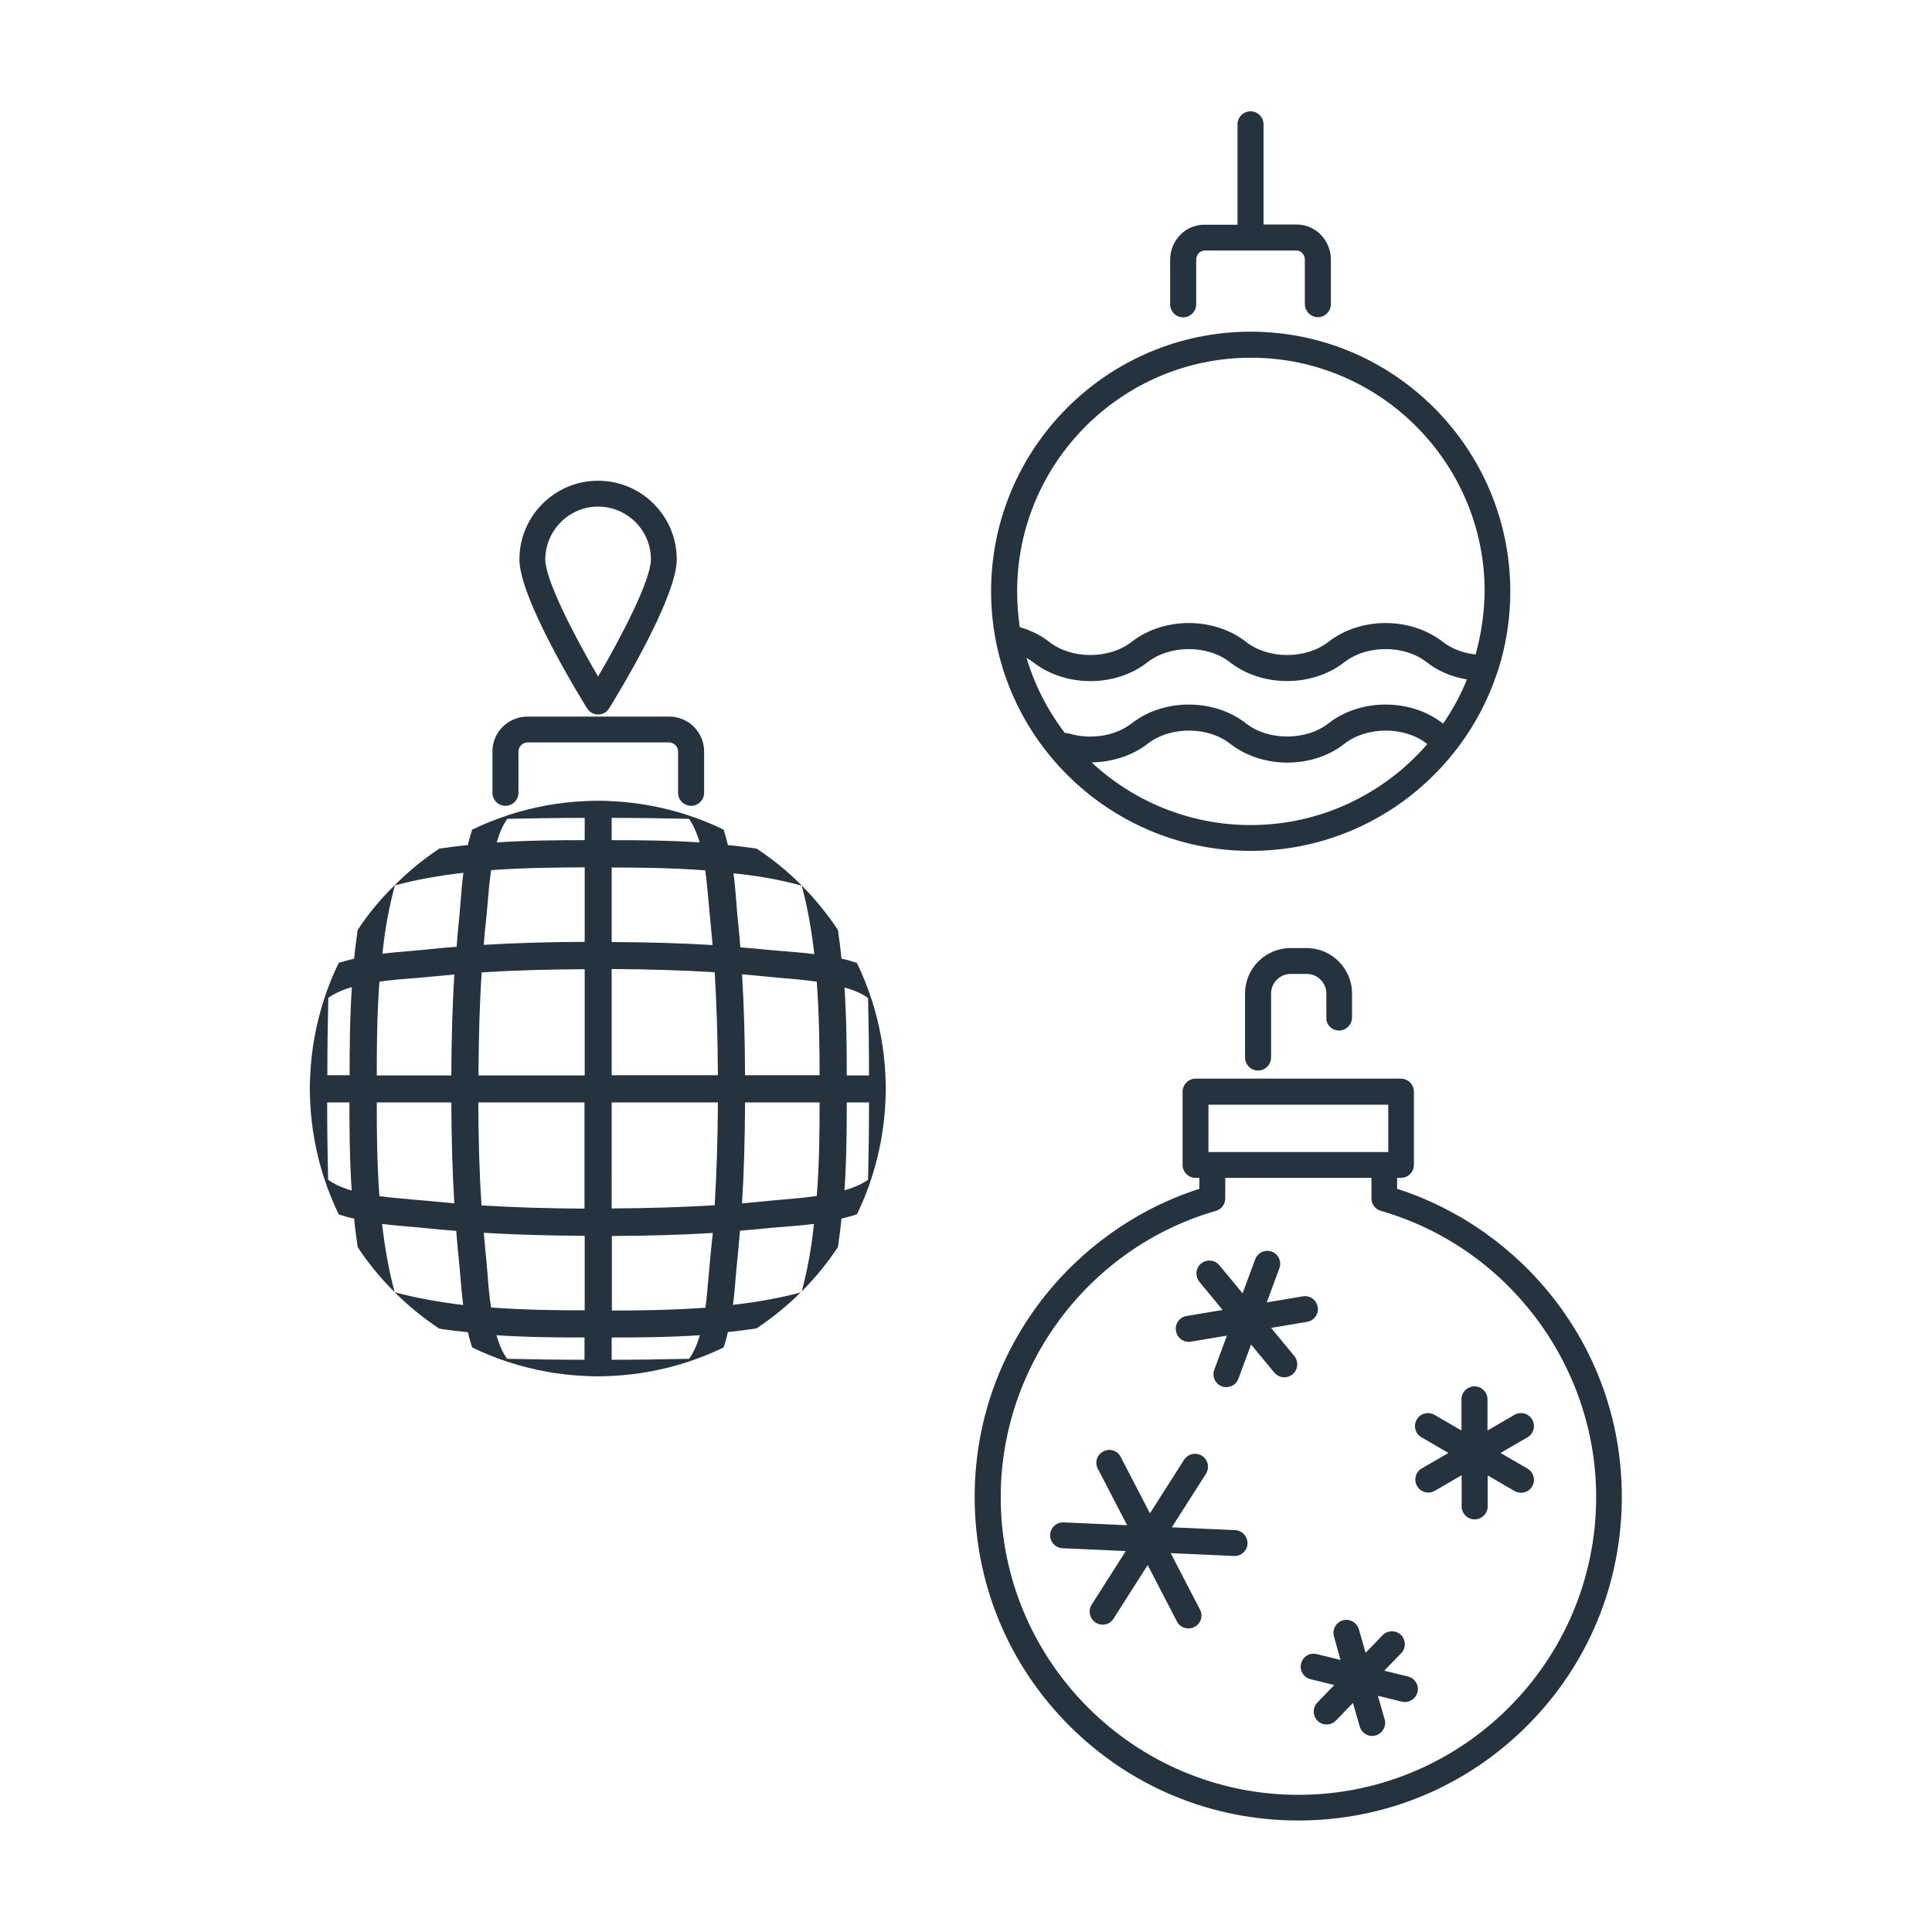 <?xml version="1.0" encoding="utf-8"?>
<!-- Generator: Adobe Illustrator 25.0.1, SVG Export Plug-In . SVG Version: 6.00 Build 0)  -->
<svg version="1.1" id="Layer_1" xmlns="http://www.w3.org/2000/svg" xmlns:xlink="http://www.w3.org/1999/xlink" x="0px" y="0px"
	 viewBox="0 0 1024 1024" style="enable-background:new 0 0 1024 1024;" xml:space="preserve">
<style type="text/css">
	.st0{fill:#25333F;}
</style>
<g>
	<path class="st0" d="M189.7,492.7l-0.1,0.1c-0.7,4.9-1.4,10-1.9,15.3c-2.8,0.7-5.5,1.4-8,2.2l-0.1,0l-0.1,0.1
		c-3,6.2-5.7,12.8-7.8,19.4c-4.2,13-6.7,26.6-7.3,40.4c-0.1,2.5-0.2,4.7-0.2,6.8c0,2.1,0.1,4.4,0.2,6.8c0.6,13.8,3.1,27.4,7.3,40.4
		c2.2,6.7,4.8,13.2,7.8,19.4l0.1,0.1l0.1,0c2.4,0.8,5.1,1.6,8,2.2c0.5,5.2,1.2,10.3,1.9,15.2l0.1,0.1c5.5,8.3,11.8,16,18.8,23
		l0.2,0.2l0,0l0.7,0.7l0,0l0.2,0.2c7,7,14.8,13.3,23.1,18.8l0.1,0.1c4.9,0.8,10,1.4,15.2,1.9c0.6,2.8,1.4,5.5,2.2,7.9l0,0.1l0.1,0.1
		c6.2,3,12.8,5.7,19.4,7.8c13,4.2,26.6,6.7,40.4,7.3c2.5,0.1,4.7,0.2,6.8,0.2c2.2,0,4.4-0.1,6.8-0.2c13.8-0.6,27.4-3.1,40.4-7.3
		c6.7-2.2,13.2-4.8,19.4-7.8l0.1-0.1l0-0.1c0.8-2.5,1.6-5.1,2.2-8c5.2-0.5,10.4-1.2,15.2-1.9l0.1-0.1c8.2-5.5,16-11.8,23-18.7
		l0.2-0.2l0,0l0.7-0.7l0,0l0.2-0.2c7-7,13.3-14.8,18.8-23l0.1-0.1c0.7-4.9,1.4-10,1.9-15.2c2.8-0.7,5.5-1.4,8-2.2l0.1,0l0.1-0.1
		c3-6.2,5.7-12.8,7.8-19.4c4.2-13,6.7-26.6,7.3-40.4c0.1-2.5,0.2-4.7,0.2-6.8c0-2.1-0.1-4.4-0.2-6.8v0c-0.6-13.8-3.1-27.4-7.3-40.4
		c-2.2-6.7-4.8-13.2-7.8-19.4l-0.1-0.1l-0.1,0c-2.5-0.8-5.1-1.6-8-2.2c-0.5-5.2-1.2-10.4-1.9-15.3l-0.1-0.1
		c-5.5-8.2-11.8-16-18.7-23l-0.2-0.2l0,0l-0.7-0.7l0,0l-0.2-0.2c-7-7-14.8-13.3-23-18.7l-0.1-0.1c-4.9-0.7-10-1.4-15.3-1.9
		c-0.7-2.9-1.4-5.5-2.2-8l0-0.1l-0.1-0.1c-6.2-3-12.8-5.7-19.4-7.8c-13-4.2-26.6-6.7-40.4-7.3c-2.4-0.1-4.7-0.2-6.8-0.2
		c-2.2,0-4.4,0.1-6.8,0.2c-13.8,0.6-27.4,3.1-40.4,7.3c-6.6,2.2-13.2,4.8-19.4,7.8l-0.1,0.1l0,0.1c-0.8,2.5-1.6,5.1-2.2,8
		c-5.2,0.5-10.3,1.2-15.2,1.9l-0.1,0.1c-8.3,5.5-16,11.8-23,18.8l-0.2,0.2l0,0l-0.7,0.7l0,0l-0.2,0.2
		C201.5,476.7,195.2,484.4,189.7,492.7z M173.9,625.3c-0.3-13.4-0.5-27.2-0.5-41h11.8c0,13.9,0.1,30,1.2,46.7
		C181.2,629.5,177.1,627.6,173.9,625.3z M185.3,569.9h-11.8c0-13.8,0.2-27.5,0.5-41c3.1-2.3,7.3-4.2,12.5-5.7
		C185.4,539.9,185.3,556,185.3,569.9z M460.1,625.3c-3.1,2.2-7.3,4.1-12.5,5.6c1.1-16.6,1.2-32.7,1.2-46.6l11.8,0
		C460.6,598.1,460.4,611.9,460.1,625.3z M460.1,529c0.3,13.4,0.5,27.2,0.5,41h-11.8c0-13.8-0.1-30-1.2-46.6
		C452.8,524.8,457,526.7,460.1,529z M425,684.2l-0.2,0.7l-0.7,0.2c-10.9,2.9-22.5,5-35.6,6.5c0.7-5.4,1.1-10.6,1.5-15.3
		c0.3-3.1,0.5-6,0.8-8.6c0.5-5,1-10.2,1.4-15.4c5.2-0.4,10.4-0.9,15.4-1.4c2.5-0.3,5.3-0.5,8.3-0.7c4.7-0.4,10.1-0.8,15.5-1.5
		C430.1,661.7,427.9,673.3,425,684.2z M432.9,633.9c-6.4,0.9-12.9,1.5-18.1,1.9c-3.1,0.3-6,0.5-8.6,0.8c-4.1,0.4-8.4,0.8-12.9,1.2
		c1-16.4,1.5-33.9,1.6-53.5l39.5,0C434.4,599.2,434.3,616.4,432.9,633.9z M434.4,569.9h-39.5c-0.1-19.7-0.6-37.2-1.6-53.5
		c4.5,0.4,8.8,0.8,12.9,1.2c2.6,0.3,5.6,0.5,8.6,0.8c5.2,0.4,11.7,1,18.1,1.9C434.2,537.9,434.4,555.1,434.4,569.9z M424.2,469.2
		l0.7,0.2l0.2,0.7c2.9,10.9,5,22.5,6.5,35.6c-5.5-0.7-10.8-1.1-15.5-1.5c-3-0.2-5.8-0.5-8.3-0.7c-5-0.5-10.2-1-15.4-1.4
		c-0.4-5.3-0.9-10.5-1.4-15.4c-0.3-2.5-0.5-5.3-0.7-8.3c-0.4-4.7-0.8-10.1-1.5-15.5C401.6,464.1,413.3,466.3,424.2,469.2z
		 M365.2,720.2c-13.5,0.3-27.2,0.5-41,0.5l0-11.8c13.9,0,30-0.1,46.7-1.2C369.4,713,367.5,717.1,365.2,720.2z M376.5,666.3
		c-0.3,2.7-0.5,5.7-0.8,8.9c-0.5,5.5-1,11.7-1.8,17.9c-17.6,1.3-34.8,1.5-49.6,1.5l0-39.5c19.7-0.1,37.2-0.6,53.5-1.6
		C377.3,657.9,376.9,662.2,376.5,666.3z M324.2,433.5c13.7,0,27.5,0.2,41,0.5c2.2,3.1,4.1,7.3,5.6,12.5c-16.6-1.1-32.7-1.2-46.6-1.2
		L324.2,433.5z M324.2,459.8c14.8,0,32.1,0.2,49.6,1.5c0.9,6.4,1.4,12.9,1.9,18.1c0.3,3.1,0.5,6,0.8,8.6c0.4,4.1,0.8,8.4,1.2,12.9
		c-16.3-1-33.8-1.5-53.5-1.6L324.2,459.8z M324.2,513.6c20.1,0.1,38,0.7,54.6,1.7c1,16.6,1.6,34.4,1.7,54.6l-56.3,0L324.2,513.6z
		 M324.2,584.3h56.3c-0.1,20-0.7,37.9-1.7,54.5c-16.6,1-34.4,1.6-54.6,1.7L324.2,584.3z M258.4,675.2L258.4,675.2
		c-0.3-3.2-0.5-6.2-0.8-8.9c-0.4-4.1-0.8-8.4-1.2-12.9c16.4,1,33.9,1.5,53.5,1.6l0,39.5c-14.8,0-32.1-0.2-49.6-1.5
		C259.3,686.9,258.8,680.7,258.4,675.2z M268.8,720.2c-2.3-3.1-4.1-7.2-5.7-12.5c16.6,1.1,32.8,1.2,46.7,1.2l0,11.8
		C296.1,720.7,282.3,720.5,268.8,720.2z M268.9,434c13.5-0.3,27.2-0.5,41-0.5l0,11.8c-13.8,0-30,0.1-46.6,1.2
		C264.8,441.3,266.6,437.1,268.9,434z M257.6,488c0.3-2.6,0.5-5.5,0.8-8.6l0-0.1c0.4-5.2,1-11.7,1.9-18.1
		c17.5-1.3,34.8-1.4,49.6-1.5v39.5c-19.6,0.1-37.1,0.6-53.5,1.6C256.7,496.4,257.1,492.1,257.6,488z M255.3,515.4
		c16.7-1.1,34.5-1.6,54.6-1.7l0,56.3h-56.3C253.7,549.8,254.2,531.9,255.3,515.4z M309.8,584.3l0,56.3c-20.1-0.1-38-0.7-54.6-1.7
		c-1.1-16.7-1.6-34.5-1.7-54.6L309.8,584.3z M201.1,520.3c6.2-0.9,12.4-1.4,17.9-1.8c3.2-0.3,6.1-0.5,8.9-0.8
		c4.1-0.4,8.4-0.8,12.9-1.2c-1,16.3-1.5,33.8-1.6,53.5h-39.5C199.7,555.1,199.8,537.8,201.1,520.3z M199.7,584.3l39.5,0
		c0.1,19.6,0.6,37.1,1.6,53.5c-4.5-0.4-8.8-0.8-12.9-1.2c-2.7-0.3-5.7-0.5-8.9-0.8c-5.5-0.5-11.7-1-17.9-1.8
		C199.8,616.4,199.7,599.2,199.7,584.3z M209.9,685.1l-0.7-0.2l-0.2-0.7c-2.9-10.9-5-22.5-6.5-35.5c5.4,0.7,10.7,1.1,15.3,1.5
		c3.1,0.3,6,0.5,8.6,0.8c5,0.5,10.2,1,15.4,1.4c0.4,5.2,0.9,10.4,1.4,15.4c0.3,2.6,0.5,5.5,0.8,8.6c0.4,4.7,0.8,9.9,1.5,15.3
		C232.5,690.1,220.8,688,209.9,685.1z M209.1,470l0.2-0.7l0.7-0.2c10.9-2.9,22.5-5,35.6-6.5c-0.7,5.5-1.1,10.8-1.5,15.5
		c-0.2,3-0.5,5.8-0.7,8.3c-0.5,5-1,10.2-1.4,15.4c-5.2,0.4-10.4,0.9-15.4,1.4c-2.6,0.3-5.5,0.5-8.6,0.8c-4.7,0.4-9.9,0.8-15.3,1.5
		C204,492.5,206.2,480.9,209.1,470z"/>
	<path class="st0" d="M261,398.3v21.9c0,3.8,3.1,6.9,6.9,6.9c3.8,0,6.9-3.1,6.9-6.9v-21.9c0-2.6,2.2-4.8,4.8-4.8h75
		c2.6,0,4.8,2.2,4.8,4.8v21.9c0,3.8,3.1,6.9,6.9,6.9c3.8,0,6.9-3.1,6.9-6.9v-21.9c0-10.2-8.3-18.5-18.5-18.5h-75
		C269.3,379.8,261,388.1,261,398.3z"/>
	<path class="st0" d="M317,378.7c2.4,0,4.6-1.2,5.8-3.2c3.7-5.9,35.9-58.4,35.9-79c0-23-18.7-41.7-41.7-41.7
		c-23,0-41.7,18.7-41.7,41.7c0,20.6,32.2,73.1,35.9,79C312.5,377.5,314.7,378.7,317,378.7z M317,268.5c15.4,0,28,12.5,28,28
		c0,10.8-15.4,40.6-28,62.1c-12.6-21.5-28-51.3-28-62.1C289.1,281.1,301.6,268.5,317,268.5z"/>
	<path class="st0" d="M551.8,689.4c-23,30.1-35.2,66.1-35.2,104c0,45.8,17.8,88.9,50.2,121.3c32.4,32.4,75.5,50.2,121.3,50.2
		s88.9-17.8,121.3-50.2c32.4-32.4,50.2-75.5,50.2-121.3c0-38-12.2-74-35.2-104c-21.2-27.7-50.8-48.7-83.9-59.3v-5.8h2
		c3.8,0,6.9-3.1,6.9-6.9v-38.8c0-3.8-3.1-6.9-6.9-6.9H633.7c-3.8,0-6.9,3.1-6.9,6.9v38.8c0,3.8,3.1,6.9,6.9,6.9h2v5.8
		C602.6,640.7,573,661.7,551.8,689.4z M640.6,585.5h95.2v25.1h-2h-91.3h-2V585.5z M644.4,641.8c2.9-0.8,5-3.5,5-6.6v-10.9h77.5v10.9
		c0,3.1,2,5.7,5,6.6C799.1,661.1,846,723.5,846,793.5c0,87-70.8,157.8-157.8,157.8s-157.8-70.8-157.8-157.8
		C530.4,723.5,577.3,661.1,644.4,641.8z"/>
	<path class="st0" d="M709.7,546.2c3.8,0,6.9-3.1,6.9-6.9v-12.7c0-13.3-10.8-24.1-24.1-24.1h-8.5c-13.3,0-24.1,10.8-24.1,24.1v33.9
		c0,3.8,3.1,6.9,6.9,6.9c3.8,0,6.9-3.1,6.9-6.9v-33.9c0-5.7,4.7-10.4,10.4-10.4h8.5c5.7,0,10.4,4.7,10.4,10.4v12.7
		C702.8,543.1,705.9,546.2,709.7,546.2z"/>
	<path class="st0" d="M630,711.2c0.4,0,0.8,0,1.2-0.1l19.1-3.2l-6.7,18.1c-1.3,3.6,0.5,7.5,4,8.8c0.8,0.3,1.6,0.4,2.4,0.4
		c2.8,0,5.4-1.7,6.4-4.5l6.7-18.1l12.3,14.9c1.4,1.6,3.3,2.5,5.3,2.5c1.5,0,3.1-0.5,4.4-1.6c2.9-2.4,3.3-6.7,0.9-9.7l-12.3-14.9
		l19.1-3.2c3.7-0.6,6.3-4.2,5.6-7.9c-0.6-3.7-4.2-6.3-7.9-5.6l-19.1,3.2l6.7-18.1c1.3-3.6-0.5-7.5-4-8.8c-3.6-1.3-7.5,0.5-8.8,4
		l-6.7,18.1l-12.3-14.9c-2.4-2.9-6.7-3.3-9.7-0.9c-2.9,2.4-3.3,6.7-0.9,9.7l12.3,14.9l-19.1,3.2c-3.7,0.6-6.3,4.2-5.6,7.9
		C623.8,708.8,626.7,711.2,630,711.2z"/>
	<path class="st0" d="M751.1,787.7c1.3,2.2,3.6,3.4,5.9,3.4c1.2,0,2.3-0.3,3.4-0.9l14.3-8.3v16.5c0,3.8,3.1,6.9,6.9,6.9
		c3.8,0,6.9-3.1,6.9-6.9V782l14.3,8.3c1.1,0.6,2.3,0.9,3.4,0.9c2.4,0,4.7-1.2,5.9-3.4c1.9-3.3,0.8-7.5-2.5-9.4l-14.3-8.3l14.3-8.3
		c3.3-1.9,4.4-6.1,2.5-9.4c-1.9-3.3-6.1-4.4-9.4-2.5l-14.3,8.3v-16.5c0-3.8-3.1-6.9-6.9-6.9c-3.8,0-6.9,3.1-6.9,6.9v16.5l-14.3-8.3
		c-3.3-1.9-7.5-0.8-9.4,2.5c-1.9,3.3-0.8,7.5,2.5,9.4l14.3,8.3l-14.3,8.3C750.3,780.2,749.2,784.4,751.1,787.7z"/>
	<path class="st0" d="M710.5,879.8l-12.6-3.1c-3.7-0.9-7.4,1.3-8.3,5c-0.9,3.7,1.3,7.4,5,8.3l12.6,3.1l-9,9.3
		c-2.6,2.7-2.5,7.1,0.2,9.7c1.3,1.3,3,1.9,4.8,1.9c1.8,0,3.6-0.7,4.9-2.1l9-9.3l3.6,12.5c0.9,3,3.6,5,6.6,5c0.6,0,1.3-0.1,1.9-0.3
		c3.6-1.1,5.7-4.9,4.7-8.5l-3.6-12.5l12.6,3.1c0.6,0.1,1.1,0.2,1.7,0.2c3.1,0,5.9-2.1,6.7-5.2c0.9-3.7-1.3-7.4-5-8.3l-12.6-3.1
		l9-9.3c2.6-2.7,2.5-7.1-0.2-9.7c-2.7-2.6-7.1-2.5-9.7,0.2l-9,9.3l-3.6-12.5c-1.1-3.6-4.9-5.7-8.5-4.7c-3.6,1.1-5.7,4.9-4.7,8.5
		L710.5,879.8z"/>
	<path class="st0" d="M597.4,808.4l-33.6-1.5c-3.8-0.2-7,2.8-7.2,6.5c-0.2,3.8,2.8,7,6.5,7.2l33.6,1.5l-18.1,28.4
		c-2,3.2-1.1,7.4,2.1,9.5c1.1,0.7,2.4,1.1,3.7,1.1c2.3,0,4.5-1.1,5.8-3.2l18.1-28.4l15.5,29.9c1.2,2.4,3.6,3.7,6.1,3.7
		c1.1,0,2.1-0.2,3.2-0.8c3.4-1.7,4.7-5.9,2.9-9.2l-15.5-29.9l33.6,1.5c0.1,0,0.2,0,0.3,0c3.6,0,6.7-2.9,6.8-6.5
		c0.2-3.8-2.8-7-6.5-7.2l-33.6-1.5l18.1-28.4c2-3.2,1.1-7.4-2.1-9.5c-3.2-2-7.4-1.1-9.5,2.1l-18.1,28.4l-15.5-29.9
		c-1.7-3.4-5.9-4.7-9.2-2.9c-3.4,1.7-4.7,5.9-2.9,9.2L597.4,808.4z"/>
	<path class="st0" d="M698.5,168.1c3.8,0,6.9-3.1,6.9-6.9v-23.6c0-10.2-8.1-18.6-18.1-18.6h-17.6V65.9c0-3.8-3.1-6.9-6.9-6.9
		c-3.8,0-6.9,3.1-6.9,6.9v53.2h-17.6c-10,0-18.1,8.3-18.1,18.6v23.6c0,3.8,3.1,6.9,6.9,6.9c3.8,0,6.9-3.1,6.9-6.9v-23.6
		c0-2.7,2-4.9,4.4-4.9h48.8c2.4,0,4.4,2.2,4.4,4.9v23.6C691.7,165,694.7,168.1,698.5,168.1z"/>
	<path class="st0" d="M662.9,175.8c-75.9,0-137.6,61.7-137.6,137.6c0,75.9,61.7,137.6,137.6,137.6c60.8,0,112.4-39.6,130.6-94.3
		c0.1-0.3,0.3-0.7,0.4-1.1c4.3-13.3,6.6-27.5,6.6-42.2C800.4,237.5,738.7,175.8,662.9,175.8z M662.9,437.3
		c-32.5,0-62.2-12.6-84.3-33.2c10.9-0.2,21.6-3.6,29.7-9.9c11.9-9.3,31.9-9.3,43.7,0c8.5,6.6,19.4,10,30.3,10s21.8-3.3,30.3-10
		c11.9-9.3,31.9-9.3,43.7,0c0.1,0.1,0.2,0.1,0.2,0.2C733.8,420.6,700.2,437.3,662.9,437.3z M764.9,383.5c-0.1,0-0.1-0.1-0.2-0.1
		c-17-13.3-43.6-13.3-60.6,0c-11.9,9.3-31.9,9.3-43.7,0c-17-13.3-43.6-13.3-60.6,0c-8.6,6.7-21.6,8.8-33.1,5.4
		c-0.8-0.2-1.5-0.3-2.3-0.3c-9-11.8-16-25.3-20.3-39.8c1.2,0.7,2.4,1.5,3.5,2.3c8.5,6.6,19.4,10,30.3,10s21.8-3.3,30.3-10
		c11.9-9.3,31.9-9.3,43.7,0c17,13.3,43.6,13.3,60.6,0c11.9-9.3,31.9-9.3,43.7,0c6,4.7,13.3,7.8,21.3,9.1
		C774.2,368.4,769.9,376.2,764.9,383.5z M782.1,346.9c-6.6-0.7-12.7-3.1-17.4-6.7c-17-13.3-43.6-13.3-60.6,0
		c-11.9,9.3-31.9,9.3-43.7,0c-17-13.3-43.6-13.3-60.6,0c-11.9,9.3-31.9,9.3-43.7,0c-4.5-3.5-9.7-6.1-15.6-7.8
		c-0.9-6.2-1.4-12.5-1.4-18.9c0-68.3,55.6-123.9,123.9-123.9c68.3,0,123.9,55.6,123.9,123.9C786.7,325,785.1,336.2,782.1,346.9z"/>
</g>
</svg>
